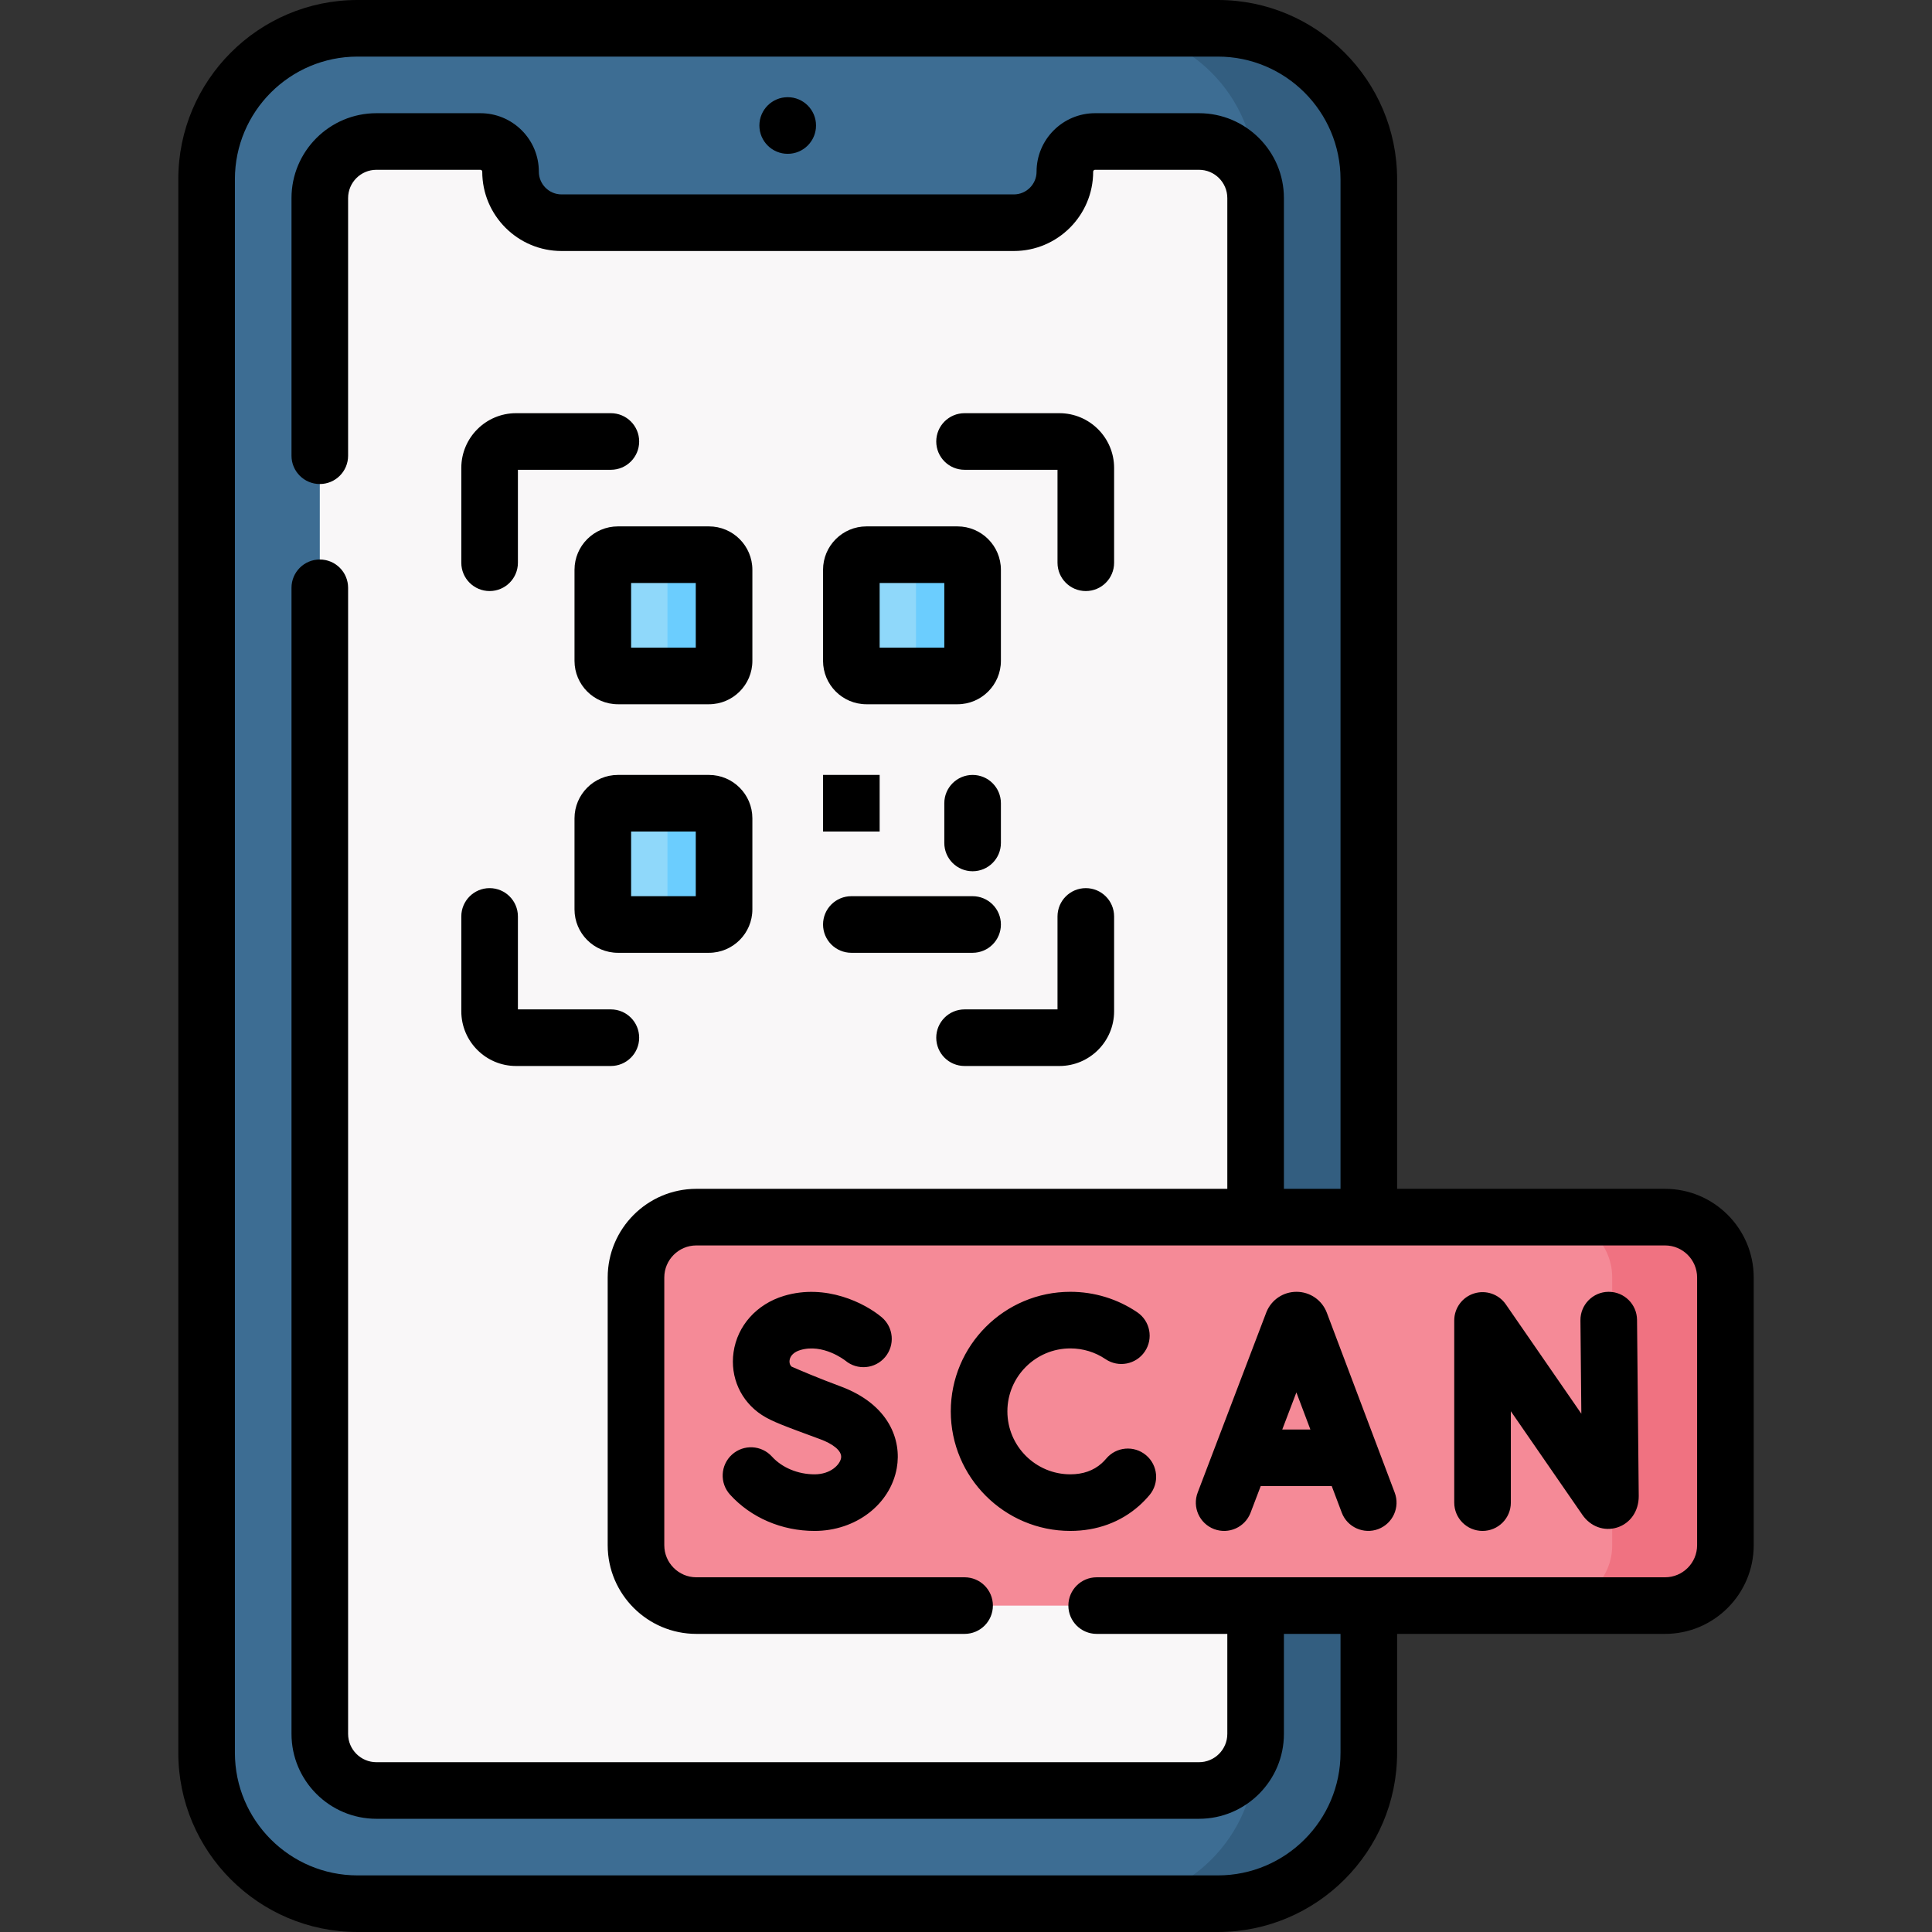 <svg id="Capa_1" enable-background="new 0 0 512 512" height="512" viewBox="0 0 512 512" width="512" xmlns="http://www.w3.org/2000/svg"><rect x="0" y="0" width="512" height="512" fill="#333333" stroke="none"/><g><g><g><g><g><g><g><g><path d="m322.75 504.5h-228c-22.091 0-40-17.909-40-40v-417c0-22.091 17.909-40 40-40h228c22.091 0 40 17.909 40 40v417c0 22.091-17.909 40-40 40z" fill="#3d6d93"/><path d="m322.75 7.5h-30c22.091 0 40 17.909 40 40v417c0 22.091-17.909 40-40 40h30c22.091 0 40-17.909 40-40v-417c0-22.091-17.909-40-40-40z" fill="#335e80"/><path d="m282.203 45.5c0 7.466-6.053 13.519-13.519 13.519h-119.868c-7.466 0-13.519-6.053-13.519-13.519 0-4.418-3.582-8-8-8h-27.547c-8.284 0-15 6.716-15 15v407c0 8.284 6.716 15 15 15h218c8.284 0 15-6.716 15-15v-407c0-8.284-6.716-15-15-15h-27.547c-4.418 0-8 3.582-8 8z" fill="#f9f7f8"/></g><circle cx="208.75" cy="33.26" fill="#335e80" r="7.5"/></g></g></g></g></g><g><path d="m163.75 179.135h24.135c2.209 0 4-1.791 4-4v-24.135c0-2.209-1.791-4-4-4h-24.135c-2.209 0-4 1.791-4 4v24.135c0 2.21 1.791 4 4 4z" fill="#8fd8fa"/><path d="m229.615 179.135h24.135c2.209 0 4-1.791 4-4v-24.135c0-2.209-1.791-4-4-4h-24.135c-2.209 0-4 1.791-4 4v24.135c0 2.21 1.79 4 4 4z" fill="#8fd8fa"/><path d="m253.75 147h-15c2.209 0 4 1.791 4 4v24.135c0 2.209-1.791 4-4 4h15c2.209 0 4-1.791 4-4v-24.135c0-2.209-1.791-4-4-4z" fill="#6bcdfe"/><path d="m187.885 147h-15c2.209 0 4 1.791 4 4v24.135c0 2.209-1.791 4-4 4h15c2.209 0 4-1.791 4-4v-24.135c0-2.209-1.79-4-4-4z" fill="#6bcdfe"/><path d="m163.75 245h24.135c2.209 0 4-1.791 4-4v-24.135c0-2.209-1.791-4-4-4h-24.135c-2.209 0-4 1.791-4 4v24.135c0 2.209 1.791 4 4 4z" fill="#8fd8fa"/><path d="m187.885 212.865h-15c2.209 0 4 1.791 4 4v24.135c0 2.209-1.791 4-4 4h15c2.209 0 4-1.791 4-4v-24.135c0-2.21-1.79-4-4-4z" fill="#6bcdfe"/></g><g><path d="m441.25 425.5h-256.706c-8.837 0-16-7.163-16-16v-70.946c0-8.837 7.163-16 16-16h256.706c8.837 0 16 7.163 16 16v70.946c0 8.837-7.163 16-16 16z" fill="#f58a97"/><path d="m441.25 322.554h-30c8.837 0 16 7.163 16 16v70.946c0 8.836-7.163 16-16 16h30c8.837 0 16-7.164 16-16v-70.946c0-8.837-7.163-16-16-16z" fill="#f07281"/></g></g><path d="m287.75 235.364c-4.142 0-7.5 3.357-7.5 7.5v24.636h-24.635c-4.142 0-7.5 3.357-7.5 7.5s3.358 7.5 7.5 7.5h25.135c7.995 0 14.5-6.505 14.5-14.5v-25.136c0-4.142-3.358-7.5-7.5-7.5zm-32.135-110.864h24.635v24.636c0 4.143 3.358 7.5 7.5 7.5s7.5-3.357 7.5-7.5v-25.136c0-7.995-6.505-14.5-14.5-14.5h-25.135c-4.142 0-7.5 3.357-7.5 7.5s3.358 7.5 7.5 7.5zm-26 62.136h24.135c6.341 0 11.5-5.159 11.5-11.5v-24.136c0-6.341-5.159-11.5-11.5-11.5h-24.135c-6.341 0-11.5 5.159-11.5 11.5v24.136c0 6.341 5.158 11.5 11.5 11.5zm3.5-32.136h17.135v17.136h-17.135zm32.135 90.5c0-4.143-3.358-7.5-7.5-7.5h-32.135c-4.142 0-7.5 3.357-7.5 7.5s3.358 7.5 7.5 7.5h32.135c4.142 0 7.5-3.357 7.5-7.5zm0-21.609v-10.526c0-4.143-3.358-7.5-7.5-7.5s-7.5 3.357-7.5 7.5v10.526c0 4.143 3.358 7.5 7.5 7.5s7.5-3.358 7.5-7.5zm-56.5-182.631c4.142 0 7.5-3.358 7.5-7.5s-3.358-7.5-7.5-7.5-7.5 3.358-7.5 7.5 3.358 7.5 7.5 7.5zm-20.865 164.604h-24.135c-6.341 0-11.5 5.159-11.5 11.5v24.136c0 6.341 5.159 11.5 11.5 11.5h24.135c6.341 0 11.5-5.159 11.5-11.5v-24.136c0-6.341-5.158-11.5-11.5-11.5zm-3.5 32.136h-17.135v-17.136h17.135zm241.947 104.843h-.074c-4.142.04-7.467 3.431-7.427 7.572l.239 24.731-20.011-28.976c-1.865-2.701-5.27-3.876-8.403-2.898-3.134.977-5.268 3.878-5.268 7.16v48.278c0 4.143 3.358 7.5 7.5 7.5s7.5-3.357 7.5-7.5v-24.22l18.972 27.473c2.145 3.102 5.749 4.413 9.179 3.346 3.489-1.089 5.743-4.318 5.743-8.301l-.452-46.738c-.039-4.117-3.39-7.427-7.498-7.427zm-74.717 5.53c-1.272-3.343-4.46-5.531-8.031-5.53h-.01c-3.501.004-6.621 2.101-7.947 5.341-.064.157-18.163 47.686-18.229 47.858-1.474 3.87.468 8.203 4.339 9.678 3.874 1.476 8.204-.47 9.678-4.34l2.683-7.045h18.828l2.651 7.024c1.476 3.923 5.872 5.799 9.665 4.368 3.875-1.462 5.832-5.789 4.369-9.665zm-11.803 30.962 3.744-9.831 3.71 9.831zm-117.149-11.463c-5.687-2.098-10.998-4.377-12.886-5.2-.555-.53-.604-1.198-.532-1.698.175-1.221 1.206-2.201 2.829-2.69 6.024-1.811 11.759 2.645 11.973 2.812 3.17 2.623 7.867 2.2 10.519-.955 2.665-3.171 2.255-7.902-.915-10.567-4.377-3.678-14.756-9.005-25.903-5.652-7.226 2.177-12.34 7.895-13.349 14.921-.952 6.629 1.923 13.006 7.502 16.643 2.664 1.736 6.058 2.948 15.572 6.46 2.857 1.055 5.78 2.912 5.414 4.966-.31 1.734-2.754 4.301-7.018 4.301-4.404 0-8.627-1.76-11.298-4.706-2.781-3.069-7.524-3.303-10.594-.521s-3.303 7.524-.521 10.594c5.548 6.122 13.718 9.634 22.413 9.634 10.899 0 20.061-7.009 21.785-16.664 1.305-7.326-1.946-16.866-14.991-21.678zm81.045 18.266c-3.174-2.661-7.904-2.248-10.566.926-.378.45-.784.869-1.206 1.245-2.162 1.926-4.95 2.902-8.285 2.902-9.2 0-16.684-7.484-16.684-16.685 0-9.199 7.484-16.684 16.684-16.684 3.345 0 6.569.983 9.324 2.845 3.433 2.318 8.095 1.416 10.413-2.017 2.319-3.433 1.416-8.095-2.017-10.413-5.244-3.543-11.372-5.415-17.72-5.415-17.471 0-31.684 14.213-31.684 31.684s14.213 31.685 31.684 31.685c7.025 0 13.34-2.317 18.262-6.701.962-.856 1.877-1.801 2.72-2.806 2.663-3.173 2.248-7.904-.925-10.566zm137.542-70.584h-71v-267.554c0-26.191-21.309-47.5-47.5-47.5h-228c-26.191 0-47.5 21.309-47.5 47.5v417c0 26.191 21.309 47.5 47.5 47.5h228c26.191 0 47.5-21.309 47.5-47.5v-31.5h71c12.958 0 23.5-10.542 23.5-23.5v-70.946c0-12.958-10.542-23.5-23.5-23.5zm8.5 94.446c0 4.687-3.813 8.5-8.5 8.5h-150.622c-4.142 0-7.5 3.357-7.5 7.5s3.358 7.5 7.5 7.5h34.622v26.5c0 4.136-3.364 7.5-7.5 7.5h-218c-4.136 0-7.5-3.364-7.5-7.5v-303.726c0-4.143-3.358-7.5-7.5-7.5s-7.5 3.357-7.5 7.5v303.726c0 12.406 10.093 22.5 22.5 22.5h218c12.407 0 22.5-10.094 22.5-22.5v-26.5h15v31.5c0 17.921-14.58 32.5-32.5 32.5h-228c-17.92 0-32.5-14.579-32.5-32.5v-417c0-17.921 14.58-32.5 32.5-32.5h228c17.92 0 32.5 14.579 32.5 32.5v267.554h-15v-262.554c0-12.406-10.093-22.5-22.5-22.5h-27.55c-8.547 0-15.5 6.953-15.5 15.5 0 3.319-2.701 6.02-6.02 6.02h-119.86c-3.319 0-6.02-2.7-6.02-6.02 0-4.145-1.611-8.038-4.556-10.983-2.935-2.913-6.822-4.517-10.944-4.517h-27.55c-12.407 0-22.5 10.094-22.5 22.5v68.274c0 4.143 3.358 7.5 7.5 7.5s7.5-3.357 7.5-7.5v-68.274c0-4.136 3.364-7.5 7.5-7.5h27.55c.141 0 .268.055.357.144.128.128.143.265.143.356 0 11.59 9.43 21.02 21.02 21.02h119.86c11.59 0 21.02-9.43 21.02-21.02 0-.275.224-.5.5-.5h27.55c4.136 0 7.5 3.364 7.5 7.5v262.554h-140.707c-12.958 0-23.5 10.542-23.5 23.5v70.946c0 12.958 10.542 23.5 23.5 23.5h71.084c4.142 0 7.5-3.357 7.5-7.5s-3.358-7.5-7.5-7.5h-71.084c-4.687 0-8.5-3.813-8.5-8.5v-70.946c0-4.687 3.813-8.5 8.5-8.5h256.707c4.687 0 8.5 3.813 8.5 8.5zm-297.5-258.5v24.136c0 6.341 5.159 11.5 11.5 11.5h24.135c6.341 0 11.5-5.159 11.5-11.5v-24.136c0-6.341-5.159-11.5-11.5-11.5h-24.135c-6.341 0-11.5 5.159-11.5 11.5zm15 3.5h17.135v17.136h-17.135zm65.865 50.865h-15v15h15zm-103.365-48.729c4.142 0 7.5-3.357 7.5-7.5v-24.636h24.635c4.142 0 7.5-3.357 7.5-7.5s-3.358-7.5-7.5-7.5h-25.135c-7.995 0-14.5 6.505-14.5 14.5v25.136c0 4.142 3.358 7.5 7.5 7.5zm39.635 118.364c0-4.143-3.358-7.5-7.5-7.5h-24.635v-24.636c0-4.143-3.358-7.5-7.5-7.5s-7.5 3.357-7.5 7.5v25.136c0 7.995 6.505 14.5 14.5 14.5h25.135c4.142 0 7.5-3.357 7.5-7.5z"/></g></svg>